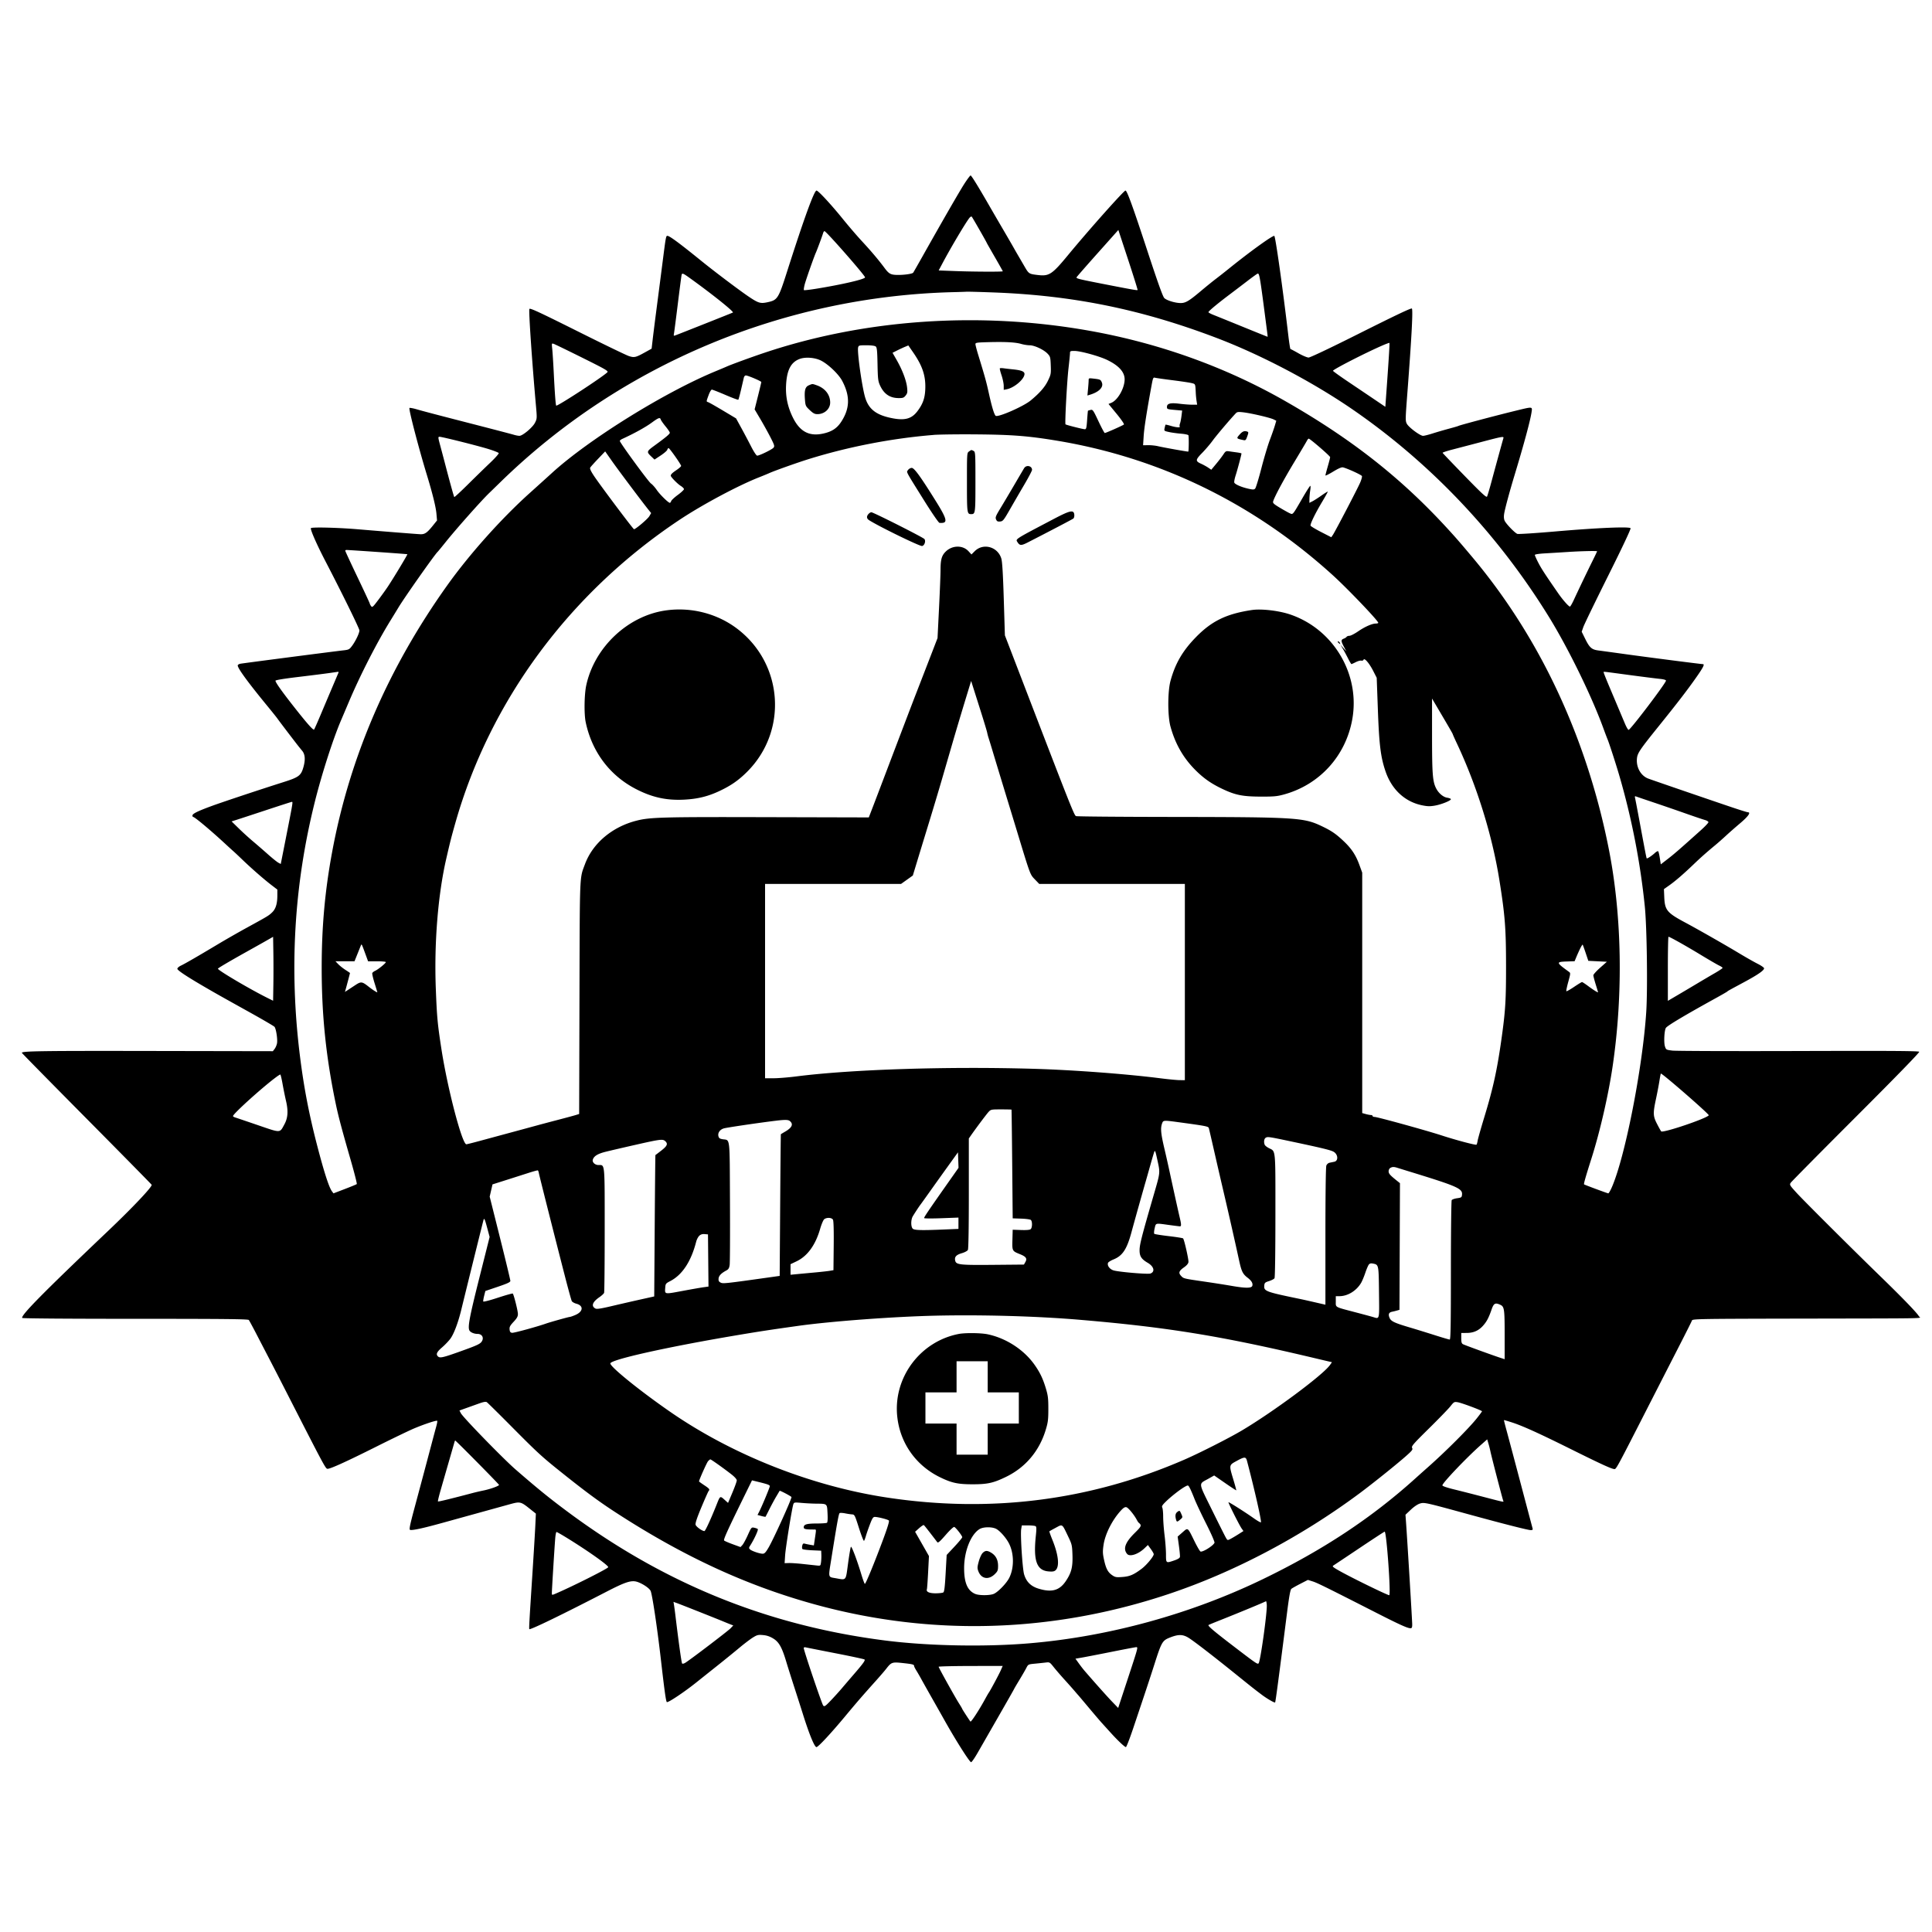 <svg xmlns="http://www.w3.org/2000/svg" width="2048" height="2048"><path d="M1022.296 194.75c-5.005 7.739-22.68 38.416-45.66 79.25-4.179 7.425-8.032 14.161-8.561 14.969-1.258 1.917-17.101 3.287-22.321 1.93-2.873-.747-4.732-2.304-7.983-6.686-6.462-8.714-14.05-17.697-24.254-28.713-5.094-5.5-14.126-16.019-20.072-23.377C881.032 216.764 867.356 202 865.541 202c-2.487 0-13.264 29.641-31.089 85.5-9.369 29.364-10.199 30.652-21.239 32.956-7.136 1.489-9.335.827-19.213-5.784-9.633-6.447-36.321-26.56-50.627-38.154C720.119 257.672 709.729 250 707.461 250c-1.483 0-1.639.849-4.981 27-1.441 11.275-4.147 32.2-6.014 46.5-1.867 14.3-3.919 30.523-4.561 36.052l-1.166 10.052-7.12 3.948c-9.696 5.377-11.258 5.738-16.944 3.91-2.654-.854-25.154-11.704-50-24.111-45.267-22.606-54.464-26.896-55.481-25.879-.957.958 2.738 55.591 6.939 102.605 1.182 13.231 1.157 13.689-.991 18-2.48 4.978-13.106 13.923-16.538 13.923-1.165 0-3.689-.467-5.611-1.038-3.264-.97-20.874-5.57-51.493-13.453-32.298-8.316-45.479-11.785-51.768-13.624-3.723-1.09-7.176-1.729-7.674-1.421-1.133.701 9.537 41.757 18.461 71.036 6.025 19.766 9.502 33.872 10.131 41.096l.617 7.095-4.383 5.462c-6.164 7.679-8.618 9.357-13.384 9.153-3.655-.157-38.422-2.915-66.361-5.263-21.142-1.777-48.775-2.441-49.548-1.19-.852 1.379 6.073 17.142 15.529 35.345 17.953 34.558 35.879 71.083 35.87 73.084-.012 2.878-3.931 11.112-7.766 16.318-2.777 3.771-3.49 4.154-8.872 4.767-12.097 1.378-106.967 13.698-109.602 14.233-1.513.307-2.75 1.128-2.75 1.824 0 3.081 10.929 18.023 31.506 43.076 4.97 6.05 9.701 11.966 10.515 13.147 1.348 1.958 12.777 17.015 20.381 26.853 1.7 2.2 4.33 5.478 5.845 7.285 3.282 3.915 3.659 9.802 1.165 18.198-2.423 8.16-4.963 10.018-20.412 14.928-27.257 8.663-65.815 21.5-77.27 25.727-14.529 5.36-19.73 7.965-19.73 9.882 0 .814.349 1.48.776 1.48 1.637 0 19.112 14.66 34.51 28.952 3.231 2.999 6.851 6.294 8.044 7.323 1.194 1.028 5.545 5.116 9.67 9.085 9.541 9.179 22.839 20.787 30.802 26.889l6.198 4.749v6.058c0 8.983-1.715 14.513-5.657 18.234-3.672 3.468-4.21 3.792-27.343 16.475-8.525 4.674-22.025 12.406-30 17.182-21.419 12.827-35.024 20.683-39.25 22.665-2.062.967-3.75 2.476-3.75 3.354 0 1.602 9.965 8.21 29.5 19.562 12.057 7.006 16.023 9.239 47.662 26.838 13.565 7.545 25.189 14.352 25.832 15.126 1.713 2.065 3.433 13.452 2.643 17.508-.374 1.925-1.513 4.583-2.531 5.906l-1.85 2.406-126.022-.227c-119.732-.216-140.691.086-140.023 2.016.159.459 31.114 31.933 68.789 69.942 37.675 38.008 68.629 69.461 68.788 69.894.738 2.026-20.138 24.115-46.336 49.027-68.773 65.399-92.532 89.48-90.895 92.128.331.536 49.501.908 119.88.908 94.255 0 119.528.263 120.317 1.25.55.688 4.26 7.55 8.246 15.25 3.985 7.7 10.059 19.4 13.498 26 3.438 6.6 11.54 22.35 18.004 35 41.098 80.424 41.675 81.498 43.799 81.499 3.148.002 20.268-7.791 51.687-23.526 16.782-8.404 34.787-17.08 40.012-19.28 10.908-4.593 23.715-8.811 24.467-8.06.281.282-.168 2.955-.999 5.94-.83 2.985-3.292 12.177-5.469 20.427-4.955 18.77-10.295 38.791-17.828 66.84-4.611 17.166-5.576 21.951-4.508 22.361 2.148.824 13.299-1.565 33.837-7.249 10.45-2.892 28.225-7.807 39.5-10.922 11.275-3.115 25.327-7 31.227-8.635 12.392-3.432 12.507-3.407 23.052 4.999l5.779 4.606-.581 12.5c-.32 6.875-1.702 29.825-3.071 51-3.539 54.749-3.769 59-3.182 59 2.904 0 35.774-15.985 81.776-39.768 17.971-9.291 24.578-11.686 30.167-10.936 5.15.69 14.624 6.443 16.478 10.005 1.678 3.221 7.023 38.781 10.861 72.256 3.878 33.812 5.398 44.747 6.355 45.704 1.046 1.046 18.175-10.341 31.139-20.7 5.225-4.175 15.572-12.422 22.992-18.326 7.421-5.904 17.69-14.246 22.819-18.537 5.13-4.291 11.58-9.188 14.333-10.882 4.483-2.758 5.605-3.026 10.733-2.561 4.051.368 7.242 1.452 10.91 3.709 5.997 3.69 9.156 9.351 13.693 24.536 1.478 4.95 5.313 17.1 8.52 27 3.208 9.9 7.24 22.5 8.959 28 6.777 21.674 12.441 35.5 14.542 35.5 1.797 0 15.197-14.371 30.117-32.301 12.82-15.405 18.475-21.941 32.882-38.008 4.4-4.907 9.35-10.664 11-12.794 5.366-6.928 6.228-7.22 17.651-5.977 10.383 1.13 11.849 1.52 11.849 3.159 0 .528 1.049 2.639 2.332 4.691 1.282 2.051 3.682 6.205 5.332 9.23 1.651 3.025 6.961 12.475 11.802 21 4.84 8.525 10.181 17.975 11.869 21 12.295 22.037 27.446 46 29.084 46 .675 0 3.739-4.388 6.809-9.75a55928.22 55928.22 0 0122.176-38.659c9.128-15.9 16.596-29.047 16.596-29.215 0-.168 2.468-4.376 5.485-9.351 3.017-4.975 6.373-10.787 7.459-12.914 1.932-3.789 2.114-3.883 8.765-4.514 3.735-.354 8.864-.892 11.397-1.195 4.585-.547 4.626-.525 8.84 4.774 2.329 2.928 7.5 8.924 11.492 13.324 3.992 4.4 8.788 9.8 10.658 12 1.871 2.2 3.626 4.225 3.902 4.5.276.275 5.214 6.125 10.972 13 5.759 6.875 12.101 14.3 14.095 16.5l9.51 10.492c7.45 8.217 14.628 14.969 15.936 14.991.556.009 4.003-8.871 7.66-19.733 12.537-37.237 17.685-52.77 22.786-68.75 7.182-22.502 8.282-24.434 15.613-27.4 9.22-3.731 13.95-3.782 19.93-.218 5.263 3.137 25.238 18.51 50.181 38.618 17.877 14.413 20.302 16.328 27.916 22.056 5.563 4.186 13.453 8.727 14.077 8.103.471-.471 3.482-23.116 12.518-94.159 2.363-18.577 3.582-25.328 4.744-26.277.86-.702 5.146-3.117 9.524-5.366l7.959-4.09 5.06 1.595c4.884 1.539 13.764 5.918 66.521 32.798 25.507 12.996 33.982 16.84 37.133 16.84 1.519 0 1.867-.764 1.867-4.097 0-3.708-5.072-87.471-6.527-107.805l-.602-8.402 5.636-5.329c3.402-3.218 7.253-5.814 9.719-6.553 4.626-1.386 5.596-1.171 51.274 11.351 37.06 10.16 63.277 16.835 66.119 16.835 1.922 0 2.397-.413 2.011-1.75-.278-.963-5.977-22.45-12.665-47.75-6.688-25.3-13.453-50.7-15.034-56.445-1.58-5.745-2.773-10.546-2.65-10.669.123-.123 4.047 1.018 8.721 2.536 11.213 3.642 28.523 11.495 61.998 28.125 31.08 15.441 42.685 20.799 45.882 21.186 2.426.294 1.02 2.871 38.853-71.233a43719.14 43719.14 0 0130.691-60c6.912-13.475 12.824-25.288 13.138-26.25.539-1.651 6.956-1.762 113.753-1.969 144.7-.279 128.218.05 126.775-2.531-2.041-3.649-17.294-19.442-41.22-42.679-30.085-29.219-81.241-80.201-88.615-88.316-7.168-7.886-7.429-8.343-6.002-10.5.82-1.24 31.964-32.72 69.209-69.954 42.904-42.893 67.449-68.132 66.987-68.881-.558-.902-30.812-1.091-127.841-.801-69.91.21-130.124.01-133.807-.443-6.549-.806-6.723-.903-7.882-4.415-1.4-4.241-.648-17.68 1.108-19.796 2.273-2.739 20.201-13.402 52.971-31.503 6.325-3.494 11.725-6.603 12-6.908.594-.658.829-.789 18.05-10.068 14.36-7.737 20.95-12.307 20.95-14.529 0-.757-3.037-2.903-6.75-4.771-3.713-1.867-12.375-6.779-19.25-10.915-15.461-9.301-44.16-25.67-57.5-32.795-19.425-10.375-21.723-13.153-22.311-26.976l-.362-8.5 5.837-4.122c6.397-4.519 15.035-11.989 25.836-22.345 7.299-6.998 13.44-12.44 22.587-20.017 2.977-2.466 8.113-6.993 11.413-10.061 3.3-3.068 10.162-9.094 15.25-13.392 8.561-7.232 11.538-11.563 7.949-11.563-.715 0-8.477-2.426-17.25-5.39-28.073-9.488-85.861-29.33-88.505-30.389-7.728-3.095-12.613-11.908-11.725-21.15.556-5.783 2.873-9.208 23.849-35.246 19.737-24.501 29.845-37.664 39.368-51.266 7.079-10.113 8.781-13.559 6.695-13.559-1.847 0-56.848-7.07-80.631-10.365-13.75-1.905-27.354-3.768-30.231-4.14-6.936-.898-9.265-2.946-13.806-12.135l-3.809-7.709 1.772-5.075c.975-2.792 12.806-27.196 26.291-54.231 14.994-30.059 24.219-49.639 23.748-50.402-1.181-1.911-35.229-.452-79.965 3.428-20.9 1.812-38.927 2.964-40.06 2.559-2.497-.892-11.41-10.033-13.304-13.644-.905-1.724-1.154-4.149-.741-7.193.657-4.834 5.555-23.098 11.156-41.593 10.032-33.133 16.715-57.931 17.99-66.75.85-5.885 1.477-5.836-17.041-1.326-20.987 5.112-59.144 15.238-60.441 16.04-.394.243-4.956 1.579-10.138 2.967-5.182 1.389-12.971 3.66-17.31 5.047-4.339 1.387-8.884 2.522-10.101 2.522-3.078 0-14.994-8.825-17.134-12.689-1.696-3.064-1.675-4.371.511-33 4.605-60.322 6.115-89.311 4.65-89.311-2.071 0-17.764 7.488-58.804 28.058-28.449 14.26-48.904 23.942-50.579 23.942-1.547 0-6.366-2.025-10.709-4.5s-8.163-4.5-8.488-4.5c-.326 0-1.345-6.413-2.265-14.25-5.891-50.178-13.731-105.75-14.919-105.75-2.647 0-27.089 17.713-49.273 35.708a626.202 626.202 0 01-12.5 9.816c-3.575 2.721-10.55 8.363-15.5 12.537-12.905 10.882-16.566 13.107-21.684 13.178-5.666.078-14.786-2.631-17.563-5.218-1.585-1.476-6.771-15.952-18.375-51.289-15.137-46.095-21.193-62.732-22.833-62.732-1.71 0-39.223 42.153-60.873 68.403-16.857 20.438-20.058 22.561-31.886 21.143-9.61-1.153-9.688-1.203-14.376-9.286a3651.113 3651.113 0 00-6.802-11.682 606.118 606.118 0 01-4.915-8.578c-1.387-2.475-6.344-11.025-11.016-19a4360.87 4360.87 0 01-13.958-24c-12.233-21.272-19.46-33-20.337-33-.51 0-3.473 3.938-6.586 8.75m5.556 35.976c-3.599 4.253-19.673 31.241-28.511 47.867l-4.302 8.094 17.231.653c19.494.74 50.73.88 50.73.229 0-.237-3.825-7.057-8.5-15.156s-8.5-14.822-8.5-14.941c0-.507-15.193-27.043-15.885-27.746-.419-.425-1.438.025-2.263 1m135.642 37.712c-12.097 13.563-22.126 25.032-22.286 25.488-.471 1.333 1.985 1.949 28.292 7.09 30.783 6.015 35.891 6.915 36.404 6.409.222-.22-4.281-14.63-10.006-32.023l-10.409-31.623-21.995 24.659M872.481 247.25c-.867 2.983-6.314 17.713-7.489 20.25-2.01 4.344-10.785 29.303-12.035 34.232-.729 2.878-1.071 5.487-.76 5.799.312.311 6.357-.377 13.435-1.53 27.451-4.47 51.368-10.049 51.368-11.982 0-2.03-41.232-49.019-43.013-49.019-.469 0-1.146 1.012-1.506 2.25m-149.921 44c-.208.688-2.018 14.525-4.022 30.75-2.004 16.225-3.868 30.569-4.142 31.876-.41 1.959-.181 2.26 1.303 1.713 4.47-1.65 60.847-24.018 61.222-24.291 1.269-.924-21.988-19.533-45.678-36.548-7.035-5.053-8.086-5.477-8.683-3.5m599.94 6.442a3174.858 3174.858 0 01-19.505 14.831c-12.463 9.383-21.995 17.345-21.995 18.375 0 .453 2.362 1.755 5.25 2.893 2.888 1.137 16.927 6.824 31.2 12.638 14.272 5.814 26.057 10.571 26.187 10.571.131 0 .049-1.462-.182-3.25-7.835-60.782-8.311-63.762-10.18-63.741-.426.004-5.275 3.462-10.775 7.683M1011 309.678c-180.229 4.389-352.636 76.609-480.366 201.221a4932.095 4932.095 0 01-12 11.685c-8.125 7.766-34.858 37.858-46.134 51.931-4.4 5.492-8.27 10.21-8.601 10.485-2.668 2.221-35.439 48.759-41.547 59-1.148 1.925-5.083 8.357-8.745 14.294-14.135 22.914-31.887 57.633-43.568 85.206-3.961 9.35-7.593 17.9-8.07 19-8.676 19.989-20.95 58.114-28.493 88.5-21.913 88.276-26.997 177.328-15.387 269.5 4.108 32.611 9.474 60.479 17.906 93 7.472 28.818 12.744 45.177 15.916 49.382l1.597 2.117 11.996-4.585c6.598-2.522 12.31-4.884 12.695-5.249.384-.366-2.613-12.143-6.661-26.171-8.98-31.116-12.821-45.553-15.43-57.994-10.477-49.948-15.108-94.399-15.108-145 0-43.621 3.44-81.731 11.103-123 18.66-100.493 59.302-194.619 121.977-282.5 23.444-32.873 57.102-70.544 87.335-97.752 9.931-8.936 20.537-18.517 23.57-21.289 38.778-35.45 119.132-85.424 173.515-107.913 4.95-2.047 10.35-4.324 12-5.06 4.913-2.192 26.105-9.93 39.477-14.414 106.925-35.86 228.509-44.153 344.626-23.508 73.98 13.154 144.435 38.435 207.583 74.486 69.655 39.765 121.64 80.444 170.542 133.45 9.865 10.693 14.877 16.443 28.333 32.5 24.946 29.77 47.133 61.882 66.672 96.5 36.314 64.34 62.88 137.15 77.797 213.224 13.801 70.382 15.204 153.162 3.895 229.776-4.483 30.365-13.389 69.105-22.417 97.5-6.21 19.533-8.343 27.025-7.824 27.476.644.56 24.783 9.524 25.646 9.524.493 0 2.055-2.588 3.472-5.75 14.068-31.418 32.824-126.502 36.764-186.377 1.597-24.266.719-90.121-1.492-111.873-4.785-47.075-14.003-94.29-27.234-139.5-3.601-12.305-10.794-34.429-12.355-38-.481-1.1-2.522-6.5-4.536-12-12.618-34.458-37.26-84.767-57.797-118-54.177-87.667-125.379-162.808-208.152-219.667-42.08-28.905-96.335-57.457-143.145-75.331-79.682-30.425-152.44-45.319-236.855-48.487-14.3-.537-27.35-.89-29-.785-1.65.106-7.725.307-13.5.448m36.75 53.017c-12.202.321-13.75.555-13.752 2.083-.002.947 1.305 5.997 2.904 11.222 7.283 23.802 8.527 28.286 11.228 40.5 3.235 14.622 5.566 22.422 7.238 24.213 2.002 2.144 29.312-9.74 37.097-16.143 9.523-7.833 15.139-14.243 18.386-20.985 3.16-6.561 3.313-7.392 2.99-16.186-.32-8.707-.523-9.465-3.341-12.461-4.032-4.286-13.953-8.936-19.068-8.937-2.238-.001-6.288-.647-9-1.437-6.076-1.769-16.705-2.342-34.682-1.869m417.232 3.703c-18.332 8.005-51.982 25.269-51.982 26.669 0 .412 7.313 5.668 16.25 11.679 8.938 6.012 21.425 14.43 27.75 18.708l11.5 7.779 1.179-16.366c2.552-35.435 3.509-51.012 3.155-51.366-.204-.204-3.737 1.1-7.852 2.897m-879.622 3.24c.355 3.224 1.085 14.637 1.623 25.362 1.17 23.333 2.063 35 2.679 35 2.584 0 49.251-30.484 54.12-35.354 1.348-1.348-1.529-3.022-26.682-15.526-15.507-7.708-29.137-14.314-30.289-14.68-2.01-.638-2.069-.427-1.451 5.198m324.273-1.313c-1.128 4.494 4.041 41.35 7.406 52.81 3.816 12.992 12.272 19.265 30.278 22.458 12.274 2.176 19.231.083 25.041-7.535 5.676-7.443 7.938-13.502 8.423-22.558.78-14.564-2.645-25.244-12.813-39.953l-5.107-7.387-3.681 1.534c-2.024.844-5.791 2.602-8.372 3.907l-4.691 2.374 4.446 7.762c5.885 10.275 10.131 21.427 10.958 28.785.588 5.221.398 6.326-1.497 8.728-1.872 2.374-2.878 2.747-7.347 2.728-9.392-.04-15.667-4.304-19.851-13.49-2.028-4.454-2.309-6.861-2.621-22.488-.293-14.669-.611-17.702-1.968-18.75-.993-.767-4.79-1.25-9.82-1.25-7.748 0-8.232.128-8.784 2.325m224.603 5.925c.013 1.238-.705 8.55-1.597 16.25-1.611 13.919-3.986 58.487-3.16 59.312.667.667 18.518 5.188 20.484 5.188 1.489 0 1.841-1.407 2.424-9.701.375-5.336.78-9.799.899-9.919.12-.119 1.342-.491 2.716-.825 2.361-.574 2.822.081 8.393 11.919 3.242 6.889 6.259 12.526 6.705 12.526 1.213 0 19.262-8.017 20.284-9.009.504-.49-2.812-5.352-7.718-11.317l-8.601-10.458 3.008-1.246c6.67-2.763 13.719-14.906 14.072-24.242.306-8.067-5.876-15.107-18.645-21.233-8.491-4.073-28.262-9.491-34.644-9.493-4.157-.002-4.642.234-4.62 2.248m-286.706 6.284c-9.244 3.525-13.492 11.857-14.283 28.015-.585 11.973 1.707 22.807 7.183 33.951 7.327 14.91 17.181 20.242 31.748 17.179 9.245-1.944 14.833-5.482 19.309-12.226 9.495-14.304 9.868-27.477 1.241-43.773-3.605-6.81-13.985-16.869-21.79-21.117-6.497-3.536-17.056-4.452-23.408-2.029m212.36 9.91c-.3.3.49 3.585 1.756 7.301 1.266 3.715 2.314 8.724 2.328 11.13l.026 4.375 3.25-.642c8.031-1.586 18.75-10.835 18.75-16.178 0-2.689-3.314-3.995-12.5-4.925-3.3-.334-7.59-.832-9.532-1.107-1.943-.275-3.778-.255-4.078.046m-271.374 9.806l-2.919 12.566c-1.318 5.675-2.652 10.572-2.963 10.883-.312.312-6.465-1.968-13.675-5.066-7.21-3.098-13.689-5.633-14.4-5.633-.71 0-2.251 2.634-3.425 5.853-2.57 7.047-2.556 6.774-.384 7.496.962.32 7.991 4.31 15.619 8.867l13.869 8.284 5.482 10c3.015 5.5 7.722 14.387 10.46 19.75 2.925 5.727 5.592 9.75 6.465 9.75 2.392 0 15.719-6.491 17.315-8.434 1.311-1.596.984-2.708-3.211-10.921-2.569-5.03-7.406-13.766-10.749-19.413l-6.079-10.269 3.54-14.083c1.946-7.746 3.539-14.445 3.539-14.888 0-.955-14.17-6.992-16.411-6.992-.853 0-1.786 1.012-2.073 2.25m432.152 8.42c-5.328 29.126-7.796 44.97-8.347 53.579l-.623 9.748 5.401-.092c2.971-.051 7.651.436 10.401 1.082 6.075 1.428 31.832 6.018 32.114 5.724.586-.61.7-16.395.125-17.324-.372-.601-3.952-1.353-7.957-1.67-4.005-.317-9.671-1.101-12.59-1.742-5.271-1.158-5.304-1.188-4.634-4.32.372-1.735.804-3.298.96-3.473.157-.175 2.661.388 5.565 1.25 5.877 1.745 10.334 2.052 9.469.652-.312-.504-.173-1.966.307-3.25s1.185-4.872 1.565-7.975l.693-5.641-8.059-.713c-7.662-.678-8.058-.832-8.058-3.134 0-3.677 3.644-4.603 13.334-3.388 4.463.559 10.493 1.017 13.402 1.017h5.288l-.616-3.852c-.339-2.118-.715-5.831-.835-8.25-.511-10.27-.304-9.751-4.323-10.788-2.062-.532-11.175-1.903-20.25-3.047-9.075-1.143-17.449-2.336-18.608-2.651-1.95-.528-2.231.095-3.724 8.258m-66.675-5.558c-.004 1.314-.299 5.478-.656 9.255l-.648 6.866 2.405-.709c9.701-2.86 14.833-7.955 12.964-12.871-1.221-3.211-1.757-3.483-8.423-4.266-5.457-.641-5.635-.587-5.642 1.725m-296.684 5.354c-3.85 1.674-4.833 5.412-4.036 15.34.504 6.281.759 6.831 5.071 10.904 3.621 3.422 5.27 4.29 8.147 4.29 7.486 0 13.509-5.493 13.509-12.319 0-8.229-5.362-15.133-14.163-18.239-4.867-1.717-4.523-1.718-8.528.024m452.781 29.523c-6.095 6.401-20.7 23.621-24.606 29.011-2.591 3.575-7.602 9.454-11.137 13.065-7.273 7.43-7.391 8.711-1.063 11.56 2.291 1.031 5.636 2.872 7.434 4.09l3.267 2.215 5.106-6.135c2.808-3.375 6.264-7.885 7.679-10.024 2.364-3.572 2.865-3.845 6.152-3.357 1.968.293 5.716.821 8.328 1.173 2.612.352 4.75.852 4.75 1.11 0 1.255-4.329 17.542-6.138 23.089-1.127 3.457-1.791 6.956-1.477 7.776.72 1.876 7.528 4.828 14.983 6.496 4.836 1.082 5.939 1.061 7.123-.139.77-.78 3.723-10.419 6.562-21.419 2.838-11 6.865-24.5 8.948-30s4.486-12.363 5.34-15.252l1.552-5.252-2.696-1.371c-3.569-1.814-23.384-6.484-31.821-7.5-5.65-.68-6.943-.545-8.286.864m-619.325 10.069c-6.665 4.864-18.465 11.378-31.015 17.122-1.513.692-2.75 1.677-2.75 2.19 0 1.831 30.382 43.371 33.018 45.142 1.479.994 4.214 4.041 6.077 6.772 3.321 4.867 12.318 13.716 13.946 13.716.453 0 1.083-.816 1.4-1.813.316-.997 3.496-3.958 7.067-6.58s6.492-5.369 6.492-6.105c0-.736-1.532-2.285-3.403-3.442-3.454-2.135-10.61-9.447-10.582-10.813.03-1.441 1.526-2.907 6.235-6.111 2.612-1.778 4.75-3.684 4.75-4.237 0-1.484-12.25-18.899-13.294-18.899-.491 0-1.103.788-1.36 1.75-.257.962-3.415 3.699-7.018 6.08l-6.551 4.331-2.974-2.831c-5.75-5.47-5.688-5.692 3.42-12.334 11.909-8.684 15.777-11.947 15.777-13.31 0-.66-2.029-3.672-4.51-6.693-2.48-3.021-4.76-6.281-5.067-7.243-.826-2.591-2.233-2.109-9.658 3.308m623.211 12.623c-3.552 4.045-3.463 4.19 3.524 5.714 2.835.618 3.088.408 4.607-3.819 1.384-3.848 1.407-4.549.169-5.024-3.107-1.192-5.199-.403-8.3 3.129m-324.476.367c-44.043 3.556-90.341 12.522-132.5 25.661-11.935 3.72-36.27 12.375-41.5 14.761-1.65.753-6.6 2.79-11 4.528-22.594 8.922-60.353 29.131-84.5 45.224C603.617 628.785 519.218 743.141 482.516 873c-4.237 14.988-5.18 18.704-9.407 37.03-8.845 38.352-12.982 89.66-11.128 137.998 1.158 30.16 1.828 37.36 5.983 64.241 6.465 41.819 21.922 100.77 26.409 100.718.62-.007 6.977-1.6 14.127-3.539 7.15-1.938 22.225-6.016 33.5-9.061a9790.507 9790.507 0 0027.5-7.461c3.85-1.059 13.975-3.745 22.5-5.97 8.525-2.225 16.947-4.505 18.716-5.067l3.217-1.022.327-123.183c.357-134.171.018-125.987 5.854-141.684 8.219-22.108 28.748-39.443 54.513-46.032 14.402-3.684 27.183-4.029 138.605-3.744l107.733.276.96-2.5a5784.81 5784.81 0 013.475-9c1.383-3.575 8.322-21.8 15.421-40.5 13.248-34.903 26.692-70.142 30.138-79a24481.13 24481.13 0 0017.833-46.05l5.034-13.051 1.589-31.949c.873-17.573 1.59-35.775 1.592-40.45.005-10.876 1.243-15.175 5.581-19.388 6.933-6.733 18.02-6.869 24.057-.294l3.146 3.424 3.439-3.439c9.039-9.039 24.483-4.742 28.223 7.852.989 3.33 1.757 16.101 2.587 43.04l1.18 38.305 20.375 53c49.627 129.097 53.109 137.868 55.028 138.622 1.032.406 45.527.795 98.877.865 135.421.178 142.404.607 161.887 9.931 10.201 4.881 14.738 7.996 22.957 15.759 8.297 7.838 12.832 14.683 16.638 25.112l3.018 8.269v254.848l3.75 1.041c2.063.573 4.537 1.044 5.5 1.047.963.003 1.75.456 1.75 1.006s.943 1 2.095 1c2.997 0 54.795 14.297 71.36 19.696 14.925 4.864 35.64 10.363 36.662 9.732.341-.211.893-2.086 1.225-4.167.333-2.081 3.485-13.229 7.004-24.773 9.828-32.235 14.09-52.108 19.085-88.988 3.387-25.007 4.051-36.696 4.03-71-.025-40.466-1.069-54.014-7.052-91.5-7.598-47.613-23.847-99.894-45.014-144.831-2.417-5.132-4.395-9.555-4.395-9.827 0-.462-3.422-6.379-16.68-28.842l-5.312-9 .013 39.5c.014 40.743.627 48.551 4.38 55.808 2.644 5.113 7.435 9.142 11.676 9.82 2.158.345 3.923 1.045 3.923 1.555 0 1.572-10.15 5.64-17.017 6.821-5.266.905-7.907.83-13.765-.391-17.966-3.746-31.823-16.597-38.399-35.61-5.221-15.094-6.855-28.121-8.217-65.503l-1.239-34-3.672-7.205c-4.188-8.22-9.381-14.265-10.269-11.953-.308.803-1.35 1.228-2.362.963-.996-.26-3.649.465-5.895 1.611-2.247 1.146-4.322 2.084-4.611 2.084-.289 0-1.937-2.796-3.662-6.213-1.724-3.417-4.226-8.03-5.558-10.25l-2.422-4.037 3.117 3.5 3.118 3.5-2.574-4.899c-3.187-6.067-3.213-7.407-.17-8.564 1.321-.503 2.698-1.391 3.059-1.975.361-.584 1.702-1.062 2.981-1.062 1.278 0 5.399-2.105 9.157-4.678 7.295-4.996 14.854-8.322 18.911-8.322 1.369 0 2.489-.355 2.489-.789 0-2.172-32.595-36.281-48.253-50.493-83.872-76.13-183.423-124.612-292.903-142.647-29.828-4.914-46.797-6.247-83.844-6.586-19.525-.179-40.45.075-46.5.563M466.644 472.25c1.375 5.087 3.554 13.3 4.844 18.25 5.307 20.378 9.609 35.93 10.065 36.386.266.267 6.81-5.786 14.541-13.451 7.731-7.664 18.369-18.025 23.64-23.025 5.27-4.999 9.287-9.567 8.926-10.15-.36-.584-5.044-2.438-10.408-4.121C507.267 472.693 468.665 463 465.928 463c-1.66 0-1.61.642.716 9.25M1570 468.598a12104.155 12104.155 0 01-30.78 8.059c-5.653 1.466-10.153 2.985-10 3.376.154.392 10.617 11.336 23.25 24.321 18.258 18.765 23.151 23.287 23.85 22.039.483-.863 2.59-7.942 4.682-15.731 4.113-15.31 11.731-43.075 12.598-45.912.753-2.464-.198-2.309-23.6 3.848m-184.635-1.34c-.624 1.233-6.699 11.48-13.5 22.771-11.443 18.998-20.896 36.605-22.291 41.52-.486 1.713.691 2.811 7.172 6.694 4.265 2.555 8.999 5.197 10.521 5.87 3.368 1.489 2.829 2.135 13.247-15.863 4.218-7.288 8.007-13.25 8.419-13.25.412 0 .398 2.138-.032 4.75-.43 2.612-.809 6.674-.841 9.026l-.06 4.275 3.25-1.651c1.787-.908 6.093-3.664 9.568-6.124 3.475-2.461 6.466-4.317 6.647-4.125.181.192-2.371 4.849-5.672 10.349-7.551 12.583-13.158 24.112-12.521 25.745.269.69 5.311 3.73 11.206 6.755l10.716 5.5 1.653-2.385c2.37-3.419 25.92-48.523 28.893-55.336 1.373-3.147 2.255-6.348 1.961-7.115-.488-1.273-15.056-7.962-20.094-9.226-1.43-.359-4.807 1.099-10.364 4.474-4.534 2.754-8.243 4.582-8.243 4.062 0-.519 1.125-4.826 2.5-9.571s2.5-9.148 2.5-9.785c0-1.219-21.296-19.624-22.691-19.61-.445.004-1.32 1.017-1.944 2.25m-358.142 11.299c-2.217 1.552-2.223 1.647-2.223 32.8 0 32.837.108 33.643 4.5 33.643 4.398 0 4.5-.778 4.5-34.165 0-30.381-.084-31.81-1.934-32.8-2.432-1.301-2.206-1.325-4.843.522M634 486.355c-4.125 4.32-7.88 8.518-8.344 9.329-.584 1.02.614 3.683 3.89 8.645C635.998 514.104 671.197 561 672.08 561c1.758 0 14.504-10.836 16.238-13.804l1.929-3.305-2.965-3.695c-6.948-8.66-32.212-42.344-38.715-51.618L641.5 478.5l-7.5 7.855m451.647 9.895c-.77 1.238-5.342 9-10.161 17.25s-11.452 19.432-14.74 24.849c-5.316 8.76-5.853 10.121-4.854 12.313.907 1.992 1.733 2.404 4.313 2.151 2.946-.289 3.739-1.271 10.34-12.813a2987.66 2987.66 0 0115.302-26.36c4.484-7.623 8.153-14.62 8.153-15.55 0-4.274-6.015-5.599-8.353-1.84m-123.073 1.947c-1.828 2.611-3.345-.27 17.111 32.495 7.963 12.756 15.23 23.349 16.147 23.539.917.19 2.681.164 3.918-.059 4.606-.829 2.993-5.75-7.315-22.308C975.851 505.227 969.174 496 966.482 496c-1.306 0-3.059.986-3.908 2.197M1117 550.135c-42.124 22.137-40.574 21.146-38.428 24.548 2.406 3.814 4.001 3.845 11.099.214 22.709-11.617 47.014-24.351 48.13-25.217.716-.556 1.166-2.398 1-4.095-.531-5.442-4.271-4.661-21.801 4.55m-196.345-5.306c-2.282 2.522-2.071 4.858.595 6.57 10.307 6.619 53.654 27.763 56.153 27.39 2.599-.387 4.246-5.302 2.487-7.421C978.406 569.58 925.722 543 923.662 543c-.744 0-2.097.823-3.007 1.829M366 583.845c0 .464 5.85 13.083 13 28.04 7.15 14.958 13 27.542 13 27.965 0 .422.605 1.595 1.344 2.605 1.236 1.691 1.82 1.208 7.322-6.059 3.289-4.343 7.826-10.636 10.084-13.984 5.745-8.521 21.454-34.546 21.069-34.903-.278-.258-61.273-4.52-64.569-4.512-.687.002-1.25.383-1.25.848m1296 1.26c-6.875.45-17.562 1.105-23.75 1.455-7.039.399-11.25 1.044-11.25 1.724 0 .597 1.638 4.265 3.64 8.151 3.289 6.383 6.997 12.081 21.192 32.565 4.83 6.97 11.055 14 12.396 14 .452 0 2.332-3.263 4.177-7.25 5.186-11.209 13.801-29.183 19.462-40.605 2.823-5.696 5.133-10.533 5.133-10.75 0-.599-16.953-.211-31 .71m-956.5 62.004c-40.098 5.783-75.339 39.068-84.052 79.391-2.089 9.667-2.396 30.344-.579 39 6.56 31.252 25.319 56.341 52.853 70.691 17.23 8.979 32.522 12.401 51.278 11.473 14.294-.708 25.194-3.337 37.321-9.004 12.431-5.81 20.575-11.455 29.729-20.61 43.377-43.376 38.235-114.816-10.928-151.833-21.237-15.99-48.853-22.968-75.622-19.108m621.5-.461c-26.906 4.041-42.492 11.606-59.231 28.75-14.108 14.449-21.889 27.791-26.941 46.194-3.12 11.365-3.152 37.342-.059 48.583 5.031 18.291 13.483 33.102 26.2 45.912 8.698 8.762 16.742 14.433 28.325 19.97 14.034 6.708 21.724 8.29 40.706 8.372 14.263.061 17.644-.241 24.933-2.233 37.981-10.379 65.759-41.017 72.599-80.077 8.312-47.461-19.88-94.993-65.645-110.677-12.053-4.13-30.728-6.32-40.887-4.794m91 33.73c0 .207.685.946 1.523 1.641 1.273 1.057 1.42.995.893-.378-.538-1.401-2.416-2.384-2.416-1.263M348.5 713.533c-4.95.705-19.687 2.56-32.75 4.123-14.78 1.768-23.75 3.254-23.75 3.934 0 1.78 6.728 11.291 19.326 27.318 14.391 18.307 20.74 25.466 21.644 24.399.375-.444 3.429-7.332 6.786-15.307 3.357-7.975 8.88-21.025 12.273-29 3.394-7.975 6.398-15.062 6.678-15.75.279-.687.121-1.193-.35-1.124-.471.069-4.907.702-9.857 1.407m1351.5-.622c0 .502 2.732 7.364 6.071 15.25 3.339 7.887 7.774 18.389 9.856 23.339 2.081 4.95 5.076 12.041 6.655 15.758 1.578 3.717 3.313 6.61 3.854 6.43 2.515-.838 39.564-49.699 39.564-52.178 0-.79-2.427-1.476-6.75-1.907-3.713-.37-18.406-2.232-32.653-4.138-30.062-4.021-26.597-3.689-26.597-2.554m-677.372 31.258c-3.749 12.282-9.431 31.331-12.626 42.331L998.527 826c-3.117 10.725-9.183 30.975-13.481 45a22752.87 22752.87 0 00-12.612 41.292l-4.797 15.792-6.248 4.458-6.247 4.458H811v206h8.931c4.912 0 15.824-.881 24.25-1.958 58.414-7.466 160.903-10.746 251.819-8.058 41.832 1.237 97.622 5.418 134 10.042 8.525 1.084 17.862 1.971 20.75 1.972l5.25.002V937h-154.368l-4.656-4.831c-5.078-5.269-4.753-4.393-18.814-50.669-1.671-5.5-4.62-15.175-6.554-21.5-7.82-25.581-15.894-52.134-19.156-63-1.899-6.325-3.933-12.966-4.52-14.758-.587-1.792-1.275-4.404-1.529-5.803-.254-1.4-3.629-12.533-7.5-24.742a46789.205 46789.205 0 01-8.248-26.028l-1.209-3.83-6.818 22.33m710.656 101.917c.321 1.328 2.421 12.314 4.668 24.414 6.198 33.383 7.282 38.966 7.649 39.385.483.553 5.426-2.704 8.639-5.692 1.506-1.401 3.081-2.209 3.5-1.796.418.412 1.21 3.697 1.76 7.299l1 6.549 7.5-5.794c6.844-5.287 12.051-9.812 35.25-30.629 4.263-3.825 7.75-7.545 7.75-8.267 0-.721-1.687-1.774-3.75-2.34-2.062-.566-11.625-3.804-21.25-7.197-9.625-3.393-24.701-8.581-33.503-11.53-8.801-2.948-16.856-5.688-17.899-6.089-1.617-.62-1.811-.371-1.314 1.687M282 858.808c-14.575 4.813-28.75 9.461-31.5 10.328l-5 1.577 7.553 7.393c4.154 4.067 10.904 10.211 15 13.655 4.096 3.444 11.272 9.663 15.947 13.822 4.675 4.158 9.652 8.171 11.06 8.916l2.56 1.356 4.181-21.178c9.069-45.94 8.863-44.702 7.449-44.649-.413.015-12.675 3.966-27.25 8.78m3 136.831a1702.577 1702.577 0 01-13 7.341l-12.5 6.996c-17.564 9.834-28.5 16.311-28.5 16.88 0 1.732 33.827 21.694 52.5 30.982l6 2.985.274-16.912c.15-9.301.15-24.549 0-33.884l-.274-16.973-4.5 2.585m1483 31.327v33.967l10.75-6.315c5.912-3.473 15.25-9.01 20.75-12.304 5.5-3.294 13.713-8.13 18.25-10.747 4.537-2.616 8.25-5.113 8.25-5.548 0-.435-1.677-1.587-3.726-2.559-2.049-.973-10.937-6.142-19.75-11.489-15.792-9.58-32.552-18.971-33.856-18.971-.367 0-.668 15.285-.668 33.966M382.217 1003c-.551 1.375-2.223 5.538-3.715 9.25l-2.715 6.75h-20.161l2.913 3.041c1.603 1.673 5.062 4.42 7.687 6.104 2.626 1.685 4.774 3.17 4.774 3.299 0 .299-3.684 14.226-4.639 17.537l-.715 2.481 2.927-1.902c1.61-1.047 5.255-3.442 8.101-5.323 6.005-3.968 7.124-3.835 14.089 1.67 4.386 3.467 9.253 6.568 9.226 5.878-.006-.157-1.325-4.493-2.93-9.635-1.606-5.143-2.701-9.92-2.434-10.615.267-.695 1.642-1.791 3.055-2.435 3.253-1.482 11.32-8.053 11.32-9.22 0-.484-4.236-.88-9.413-.88h-9.412l-2.661-7.25c-4.481-12.209-4.139-11.644-5.297-8.75m1292.957 2.232c-1.167 2.347-3.001 6.387-4.074 8.976l-1.951 4.709-8.324.291c-11.59.406-11.462.988 2.425 11.027 1.652 1.195 1.606 1.784-.833 10.599-1.42 5.134-2.33 9.587-2.021 9.895.308.308 3.987-1.755 8.176-4.584 4.188-2.83 7.979-5.145 8.423-5.145.444 0 3.439 1.962 6.656 4.361 5.414 4.036 10.349 7.1 10.349 6.424 0-.157-1.118-3.885-2.485-8.285-1.367-4.4-2.492-8.741-2.5-9.647-.008-.906 3.213-4.506 7.158-8l7.173-6.353-9.836-.5-9.835-.5-2.818-8.397c-1.55-4.619-2.985-8.565-3.189-8.768-.204-.204-1.326 1.549-2.494 3.897m83.881 140.518c-.67 4.263-2.307 12.849-3.637 19.08-3.295 15.44-3.169 18.297 1.18 26.709 1.98 3.829 3.927 7.311 4.327 7.738 1.878 2.002 48.372-13.713 50.433-17.046.664-1.075-48.883-44.231-50.781-44.231-.166 0-.851 3.487-1.522 7.75M293.5 1141.237c-13.906 10.076-46.5 39.423-46.5 41.867 0 .419 1.012 1.067 2.25 1.44 1.238.374 12.074 4.041 24.081 8.15 24.767 8.475 23.056 8.523 28.123-.787 3.744-6.879 4.247-14.114 1.732-24.907-1.089-4.675-2.755-12.888-3.701-18.25-.947-5.362-2.006-9.736-2.353-9.718-.348.017-1.982 1.01-3.632 2.205m754.358 37.513c-2.265 2.476-12.999 16.805-18.655 24.904l-2.203 3.155v58.161c0 36.733-.367 58.848-.997 60.024-.563 1.052-3.38 2.555-6.476 3.455-5.984 1.74-7.951 4.012-6.945 8.022 1.061 4.226 5.021 4.65 40.38 4.326l32.462-.297 1.538-2.741c2.069-3.688.713-5.661-5.66-8.235-8.414-3.399-8.405-3.381-8.084-15.393l.282-10.57 8.793.306c5.821.202 9.286-.103 10.25-.903 1.809-1.501 1.917-8.337.155-9.8-.716-.594-5.329-1.212-10.25-1.372l-8.948-.292-.52-57.5c-.287-31.625-.624-57.612-.75-57.75-.127-.138-5.096-.25-11.043-.25-10.519 0-10.881.075-13.329 2.75m-226.358 9.368c-19.025 2.35-51.375 7.144-54.285 8.044-4.151 1.284-6.527 4.748-5.651 8.238.525 2.09 1.428 2.735 4.525 3.23 8.036 1.285 7.375-4.374 7.71 66.039.164 34.557.018 64.784-.325 67.17-.503 3.499-1.216 4.661-3.685 6-5.4 2.929-7.856 5.549-8.076 8.617-.164 2.276.362 3.238 2.287 4.18 2.514 1.231 5.005.957 53.5-5.869l9-1.267.516-75c.284-41.25.621-75.094.75-75.208.129-.114 2.267-1.399 4.751-2.855 7.194-4.216 8.728-7.903 4.652-11.187-1.722-1.387-5.267-1.417-15.669-.132m410.508 2.361c-2.041 5.368-1.548 10.798 2.557 28.182a1419.012 1419.012 0 014.849 21.5c4.99 23.097 9.719 44.512 11.132 50.403 1.781 7.426 1.824 9.445.204 9.404-.687-.017-5.975-.678-11.75-1.468-14.647-2.004-13.621-2.249-15.019 3.581-.683 2.846-.837 5.41-.35 5.829.478.411 7.38 1.508 15.338 2.437 7.957.93 14.779 2.019 15.159 2.422 1.213 1.284 5.995 22.356 5.678 25.017-.205 1.714-1.796 3.608-4.806 5.722-5.285 3.71-5.985 5.814-2.996 8.997 2.684 2.856 2.427 2.793 24.496 6.012 9.9 1.444 22.95 3.489 29 4.544 14.811 2.583 21.163 2.576 21.988-.023.828-2.608-.775-5.392-4.927-8.559-5.154-3.931-6.516-6.69-9.043-18.32-4.314-19.858-11.267-50.567-16.335-72.159a7833.961 7833.961 0 01-10.164-44c-2.814-12.375-5.338-23.25-5.609-24.167-.54-1.829-3.017-2.308-32.846-6.351-14.76-2-15.432-1.96-16.556.997m109.742 15.566c-1.766 1.064-2.276 4.421-1.127 7.416.343.893 2.338 2.499 4.434 3.568 7.401 3.776 6.945-.933 6.928 71.444-.009 38.683-.395 65.627-.953 66.509-.515.815-3.095 2.165-5.734 3-4.208 1.331-4.835 1.891-5.095 4.549-.607 6.194.998 6.802 38.297 14.515 3.389.701 8.359 1.823 24.25 5.475l2.25.517v-72.454c0-44.111.377-73.446.965-74.991.573-1.508 1.992-2.751 3.5-3.065a2367.7 2367.7 0 014.916-1.017c4.709-.968 3.975-8.274-1.088-10.819-3.274-1.646-12.999-3.997-41.793-10.105-26.701-5.664-27.649-5.809-29.75-4.542M674 1213.476c-12.925 2.925-27.304 6.272-31.953 7.437-8.441 2.117-12.424 4.549-13.62 8.317-.884 2.784 2.258 5.77 6.073 5.77 6.829 0 6.5-3.485 6.5 68.747 0 35.799-.279 65.817-.62 66.706-.341.889-2.598 2.977-5.016 4.64-7.385 5.081-8.918 9.47-4.193 11.999 1.463.782 5.658.157 17.133-2.554a2899.136 2899.136 0 0130.196-6.928l15-3.338.522-74.886c.287-41.187.625-74.926.75-74.976.126-.049 2.928-2.186 6.228-4.748 6.319-4.907 7.274-7.199 4.171-10.007-2.632-2.383-5.081-2.082-31.171 3.821m549.711 7.207c-.269.45-2.134 6.667-4.145 13.817-2.011 7.15-4.308 15.25-5.104 18-3.399 11.737-12.392 43.818-14.997 53.5-4.89 18.172-9.46 25.142-19.029 29.026-2.908 1.18-5.549 2.827-5.869 3.66-1.111 2.895 1.753 6.756 5.941 8.008 5.687 1.7 36.411 4.287 39.041 3.287 5.099-1.938 3.682-7.483-2.898-11.339-6.709-3.933-8.651-6.908-8.651-13.26 0-6.024 2.131-14.365 15.042-58.882 6.962-24.008 6.854-22.99 3.9-36.521-2.146-9.835-2.426-10.64-3.231-9.296m-218.293 14.818a5611.431 5611.431 0 00-19.306 26.999c-5.073 7.15-9.761 13.684-10.418 14.52-1.286 1.637-5.345 7.799-8.034 12.195-2.263 3.701-2.21 11.647.09 13.393 2.012 1.527 9.348 1.692 32.5.732l15.75-.653V1290.688l-17.93.673c-9.862.37-18.143.328-18.401-.094-.44-.717 3.524-6.58 27.121-40.125l9.29-13.206-.29-8.217-.29-8.217-10.082 13.999m468.332 2.579c-.963.561-1.75 2.142-1.75 3.515 0 2.463 1.435 4.118 8.46 9.76l3.554 2.854-.257 67.122-.257 67.121-2.5.737a76.32 76.32 0 01-5.293 1.304c-3.461.702-4.295 2.674-2.729 6.455 1.512 3.649 5.09 5.366 21.022 10.091 6.875 2.039 19.025 5.785 27 8.325 7.975 2.54 15.063 4.622 15.75 4.627.989.007 1.253-15.311 1.265-73.241.009-40.287.39-73.84.847-74.561.457-.721 3.038-1.624 5.735-2.007 4.557-.647 4.924-.912 5.202-3.753.639-6.513-4.781-8.898-55.799-24.557a1905.458 1905.458 0 01-12.571-3.894c-3.822-1.217-5.451-1.196-7.679.102m-913.25 5.18a6490.48 6490.48 0 01-23.717 7.572l-14.716 4.668-1.489 6.488-1.489 6.488 10.956 43.747c6.025 24.061 10.955 44.544 10.955 45.519 0 1.38-2.927 2.764-13.25 6.265l-13.25 4.493-1.255 5c-.69 2.75-1.14 5.482-1 6.071.153.641 6.386-.938 15.496-3.925 8.383-2.749 15.5-4.738 15.817-4.421 1.124 1.124 5.442 18.314 5.442 21.664 0 2.661-.995 4.467-4.562 8.28-3.768 4.03-4.507 5.438-4.25 8.104.242 2.503.834 3.301 2.638 3.557 1.899.269 26.268-6.374 36.174-9.861 4.55-1.601 23.777-6.969 24.964-6.969.641 0 3.328-.93 5.971-2.067 8.343-3.59 8.9-9.823 1.065-11.933-2.181-.587-4.378-1.84-4.882-2.784-.504-.944-3.701-12.516-7.104-25.716-10.936-42.419-27.243-106.915-27.751-109.762-.272-1.519-.779-2.901-1.128-3.071-.349-.17-4.685.997-9.635 2.593m313.225 49.15c-.976.741-2.927 5.339-4.336 10.218-4.971 17.214-13.47 28.922-24.984 34.417l-6.405 3.057V1351.289l6.75-.645c3.712-.355 12.15-1.141 18.75-1.748 6.6-.606 13.8-1.405 16-1.776l4-.674.267-25.757c.172-16.622-.106-26.454-.785-27.723-1.243-2.323-6.511-2.639-9.257-.556m-361.147.697c-.393 1.165-16.685 66.953-23.748 95.893-3.202 13.121-7.715 25.047-11.352 30-1.818 2.475-5.819 6.663-8.891 9.308-5.558 4.783-6.677 7.202-4.387 9.492 2.049 2.049 5.127 1.391 22.481-4.807 19.964-7.131 22.674-8.42 24.369-11.586 2.011-3.759-.345-7.407-4.785-7.407-3.513 0-7.22-1.483-8.5-3.4-2.2-3.296-.279-13.715 10.249-55.566l11.014-43.785-2.476-9.253c-2.621-9.792-3.219-11.131-3.974-8.889m228.698 16.851c-1.211 1.128-2.693 3.961-3.294 6.296-5.409 21.021-14.758 35.203-27.545 41.788-4.642 2.39-4.956 2.801-5.25 6.864-.528 7.289-1.17 7.161 17.996 3.584 9.543-1.781 19.712-3.563 22.599-3.96l5.249-.722-.265-27.654-.266-27.654-3.512-.296c-2.456-.207-4.173.32-5.712 1.754m709.769 30.488c-.739.89-2.435 4.866-3.771 8.836-1.335 3.97-3.362 8.793-4.505 10.718-4.968 8.369-14.197 14-22.947 14H1416v5.525c0 6.555-1.565 5.67 20.126 11.373 8.456 2.223 16.946 4.506 18.867 5.072 7.647 2.254 7.134 4.209 6.803-25.936-.324-29.518-.296-29.384-6.365-30.598-2.151-.43-3.437-.134-4.386 1.01m130.055 47.804c-3.068 8.845-5.094 12.664-9.1 17.146-4.601 5.149-10.075 7.555-17.25 7.582l-5.75.022v5.465c0 4.306.395 5.676 1.861 6.461 1.872 1.001 31.956 11.941 39.889 14.505l4.25 1.373v-25.855c0-27.407-.362-29.882-4.657-31.839-5.371-2.447-6.908-1.593-9.243 5.14m-589.6 6.423c-44.262 1-110.82 5.948-145.5 10.818-30.386 4.266-41.789 6.011-66 10.099-73.416 12.397-133 25.721-133 29.741 0 3.728 31.469 29.154 63.5 51.305 66.045 45.675 149.788 78.756 230 90.858 109.893 16.58 215.167 3.139 315-40.218 16.098-6.992 47.651-22.996 61-30.94 33.267-19.797 84.469-57.741 92.986-68.906 1.439-1.887 2.48-3.464 2.315-3.507a89.445 89.445 0 00-1.801-.388c-.825-.171-8.25-1.914-16.5-3.874-98.569-23.407-155.341-32.682-248.5-40.597-45.429-3.86-103.472-5.52-153.5-4.391m24.575 19.414c-40.702 7.986-69.149 46.131-64.992 87.15 2.866 28.272 19.652 52.199 45.417 64.738 12.395 6.032 18.887 7.431 34.5 7.431 15.887 0 22.094-1.382 35.5-7.904 20.659-10.05 35.286-27.433 42.074-50.002 2.342-7.788 2.707-10.751 2.707-22 0-11.186-.37-14.229-2.653-21.807-3.131-10.397-6.309-16.998-12.127-25.193-11.203-15.781-29.92-27.937-49.358-32.057-7.26-1.539-24.057-1.731-31.068-.356M1014 1459.5v16.5h-33v33h33v33h33v-33h33v-33h-33v-33h-33v16.5m-506 28.188a34314.98 34314.98 0 01-13.727 4.914l-7.228 2.584 1.5 2.901c2.289 4.427 45.014 48.36 57.955 59.595 23.69 20.566 36.027 30.577 55.5 45.037 102.333 75.992 211.626 120.31 336 136.247 45.234 5.797 105.647 6.995 152.837 3.032 84.208-7.072 171.069-30.902 247.667-67.947 63.789-30.851 115.498-65.01 162.009-107.023 2.756-2.49 8.822-7.903 13.478-12.028 18.768-16.626 43.057-40.923 51.457-51.474 3.053-3.835 5.542-7.21 5.531-7.5-.036-.891-21.592-8.94-25.705-9.598-3.711-.594-4.039-.414-7.702 4.226-2.104 2.665-12.352 13.251-22.773 23.523-16.72 16.481-18.823 18.909-17.894 20.646.918 1.714.12 2.799-6.176 8.394-9.869 8.773-35.724 29.515-49.922 40.051-62.146 46.118-133.016 83.447-202.322 106.567-123.143 41.081-250.861 44.857-374.119 11.061-72.543-19.89-139.899-50.969-211.866-97.758-17.121-11.131-30.856-21.228-54.3-39.915-24.15-19.251-27.287-22.114-56.7-51.756-13.2-13.303-24.675-24.619-25.5-25.147-1.038-.665-3.502-.244-8 1.368m1061.997 43.823c-15.055 13.271-40.997 40.491-40.997 43.016 0 .803 4.714 2.425 12.75 4.387 7.013 1.712 21.3 5.355 31.75 8.094 20.239 5.306 20.896 5.442 20.108 4.166-.577-.933-12.43-46.514-13.697-52.674-.453-2.2-1.407-5.961-2.12-8.358l-1.297-4.358-6.497 5.727m-1088.258-2.761c-.272.963-3.025 10.525-6.118 21.25-3.093 10.725-7.02 24.366-8.726 30.313-1.706 5.947-2.893 11.023-2.637 11.278.395.396 13.911-2.891 36.742-8.934 3.025-.801 8.2-2.003 11.5-2.672 7.182-1.456 16.5-4.809 16.5-5.938 0-.719-45.768-47.047-46.479-47.047-.158 0-.51.787-.782 1.75m829.011 19.99c-8.064 4.415-8.015 4.128-3.316 19.76 1.819 6.05 3.194 11.133 3.057 11.296-.137.163-5.458-3.312-11.823-7.722l-11.574-8.018-6.297 3.538c-10.524 5.915-10.866 2.937 3.756 32.633 7.116 14.45 13.766 27.727 14.78 29.504 1.841 3.229 1.843 3.229 5.004 1.607 1.74-.893 5.549-3.144 8.466-5.002l5.303-3.379-1.931-2.728c-2.436-3.444-14.418-27.32-13.946-27.791.427-.428 17.253 10.225 26.815 16.977 3.828 2.703 7.233 4.642 7.566 4.309.925-.926-6.678-34.532-14.699-64.974-1.248-4.738-2.523-4.739-11.161-.01m-560.154.154c-1.346 1.487-9.596 19.945-9.596 21.469 0 .195 2.475 1.997 5.5 4.006 5.581 3.705 6.166 4.482 4.655 6.181-.465.522-3.894 8.24-7.621 17.15-4.646 11.108-6.591 16.938-6.187 18.548.53 2.112 6.953 6.752 9.346 6.752.975 0 6.683-12.35 12.837-27.777 4.042-10.131 3.554-9.904 9.597-4.454l2.627 2.37 4.623-10.953c2.543-6.024 4.623-11.839 4.623-12.922 0-1.209-2.219-3.705-5.75-6.467-8.135-6.363-21.418-15.797-22.244-15.797-.383 0-1.467.852-2.41 1.894m38.392 36.97c-18.163 37.027-22.32 46.204-21.361 47.163.53.53 4.646 2.307 9.146 3.95l8.183 2.986 1.953-2.096c1.074-1.153 3.668-5.904 5.764-10.558 3.726-8.272 3.878-8.449 6.788-7.867 1.637.328 3.362.981 3.833 1.452.792.792-3.866 10.906-7.99 17.345-1.544 2.411-1.578 2.909-.279 4.157 1.815 1.745 10.177 4.604 13.466 4.604 1.934 0 3.211-1.357 6.35-6.75 5.272-9.057 24.159-50.712 24.159-53.282 0-.715-12.262-7.207-12.565-6.652-.056.101-1.702 2.884-3.658 6.184-1.956 3.3-5.234 9.375-7.284 13.5s-3.854 7.642-4.009 7.816c-.155.173-2.13-.182-4.388-.79l-4.106-1.106 1.602-3.098c2.971-5.745 11.408-25.988 11.408-27.371 0-1.352-2.01-2.089-13.175-4.829l-5.676-1.393-8.161 16.635m467.512-10.132c-4.52 2.362-14.352 9.949-20.197 15.585-4.19 4.039-5.014 5.354-4.25 6.781.521.974.947 5.305.947 9.624 0 4.32.671 13.237 1.492 19.816.821 6.579 1.496 15.675 1.5 20.212.009 9.482-.081 9.419 9.008 6.293 3.673-1.263 5.593-2.498 5.78-3.717.153-1.004-.331-6.247-1.076-11.651l-1.354-9.826 5.075-4.441c6.035-5.281 5.324-5.804 12.807 9.433 2.793 5.687 5.643 10.558 6.333 10.822 2.363.907 13.641-6.152 14.846-9.292.332-.865-3.488-9.595-8.838-20.198-5.183-10.27-10.822-22.273-12.531-26.673-1.709-4.4-3.88-9.425-4.825-11.168-1.696-3.129-1.753-3.149-4.717-1.6m-415.488 18.737c-1.411 3.71-8.213 45.875-8.759 54.294l-.537 8.264 4.392-.133c2.416-.073 9.117.378 14.892 1.003l14.628 1.584c4.102.445 4.131.424 4.663-3.267.294-2.043.462-5.671.372-8.063l-.163-4.349-9.472-.423c-5.209-.232-9.879-.83-10.377-1.328-.497-.497-.602-2.11-.232-3.583.544-2.17 1.09-2.563 2.876-2.072 1.213.333 3.831.877 5.818 1.21l3.612.606 1.138-7.647c1.433-9.636 1.46-9.225-.613-9.216-9.201.04-11.25-.381-11.25-2.314 0-3.103 3.144-4.034 13.684-4.05 5.399-.009 10.306-.346 10.904-.75.71-.48.93-3.921.632-9.899-.53-10.634-.085-10.256-12.22-10.393-4.125-.047-11.035-.407-15.356-.8-7.33-.666-7.909-.577-8.632 1.326m347.555 6.374c-9.336 9.965-17.051 25.103-18.756 36.799-1.014 6.958-.937 9.188.551 15.958 2.053 9.346 4.047 13.074 8.692 16.249 3.058 2.09 4.248 2.298 10.565 1.84 7.87-.569 11.979-2.298 20.402-8.586 5.316-3.967 12.979-13.182 12.979-15.607 0-.658-1.39-3.115-3.09-5.461l-3.09-4.266-3.66 3.506c-6.596 6.317-15.547 9.24-18.34 5.989-4.567-5.315-2.109-12.191 7.894-22.091 7.529-7.452 7.796-8.166 4.186-11.173-.33-.275-1.191-1.625-1.912-3-2.742-5.227-8.936-12.753-10.924-13.273-1.5-.392-3.015.466-5.497 3.116m59.683 1.691c-2.259 1.586-2.741 4.032-1.62 8.216.75 2.796 1.212 2.796 4.527-.005 2.637-2.229 2.644-2.272 1-6.018-1.603-3.649-1.731-3.721-3.907-2.193m-358.19 1.429c-.991.612-2.546 9.176-8.996 49.537-3.055 19.114-3.282 18.083 4.268 19.397 12.253 2.134 11.035 3.529 13.657-15.647 1.26-9.213 2.612-17.112 3.005-17.554.818-.921 6.459 13.973 11.003 29.054 1.699 5.638 3.407 10.25 3.796 10.25.948-.001 10.416-23.035 19.253-46.837 4.894-13.183 6.854-19.663 6.156-20.361-1.131-1.131-11.46-3.762-14.864-3.786-1.785-.013-2.691 1.368-5.183 7.893-1.661 4.349-3.576 9.862-4.256 12.25-.68 2.387-1.579 4.737-1.997 5.221-.419.484-2.819-5.591-5.335-13.5-4.377-13.766-4.69-14.387-7.32-14.543-1.511-.089-4.85-.587-7.42-1.106-2.57-.519-5.166-.64-5.767-.268m84.209 16.01l-4.232 3.766 7.344 12.88 7.343 12.881-.871 17c-.479 9.35-1.073 17.549-1.319 18.221-.986 2.683 2.491 4.279 9.287 4.264 3.674-.009 7.316-.419 8.095-.912 1.077-.682 1.677-5.556 2.5-20.316l1.084-19.419 8.25-8.816c4.538-4.849 8.25-9.351 8.25-10.005 0-1.535-6.743-10.204-8.444-10.857-.754-.29-4.591 3.278-9.137 8.496-6.147 7.056-8.06 8.701-8.877 7.631-10.001-13.092-13.672-17.748-14.292-18.124-.413-.251-2.654 1.239-4.981 3.31m144.815-.441c-3.483 1.861-6.495 3.546-6.694 3.745-.199.199 1.231 4.27 3.179 9.046 6.473 15.879 7.775 28.246 3.39 32.214-1.47 1.331-3.143 1.612-7.45 1.255-12.597-1.044-16.263-11.304-13.481-37.726.777-7.375.718-9.609-.267-10.235-.694-.44-4.259-.807-7.923-.816l-6.662-.015-.661 3.913c-.984 5.821 1.31 41.76 3.055 47.878 2.231 7.82 7.116 12.723 15.146 15.203 14.133 4.365 22.402 2.074 29.188-8.089 5.869-8.788 7.387-14.862 6.945-27.781-.345-10.092-.579-11.08-4.583-19.427-6.598-13.749-5.731-13.146-13.182-9.165m-80.718 1.387c-9.314 5.679-16.377 23.6-16.354 41.491.02 15.473 3.574 23.734 11.706 27.213 4.165 1.782 15.405 1.77 19.693-.021 4.521-1.889 13.555-11.241 16.441-17.019 5.264-10.542 5.159-25.721-.252-36.374-3.223-6.346-10.276-14.176-14.273-15.846-4.804-2.007-13.21-1.732-16.961.556m402.929 20.025c-14.413 9.656-26.982 18.035-27.93 18.621-1.457.9-.297 1.86 7.465 6.179 13.533 7.531 49.885 25.256 51.797 25.256 1.952 0-2.738-66.004-4.788-67.384-.187-.125-12.131 7.672-26.544 17.328m-852.693-10.694c-.681 7.631-3.628 55.363-3.613 58.513.011 2.167.15 2.205 3.261.897 16.616-6.988 55.932-26.707 56.471-28.323.599-1.797-22.997-18.428-46.136-32.517-4.353-2.651-8.255-4.82-8.671-4.82-.415 0-1.006 2.813-1.312 6.25m453.022 16.035c-1.262 1.262-3.098 5.285-4.098 8.981-1.601 5.915-1.65 7.122-.418 10.357 3.124 8.209 10.967 9.502 17.571 2.898 2.935-2.935 3.321-3.943 3.317-8.671-.004-6.314-2.404-10.909-7.237-13.855-4.23-2.579-6.333-2.512-9.135.29m300.291 51.123c-.606.616-28.781 12.29-48.915 20.267-6.325 2.505-11.689 4.73-11.921 4.944-.951.88 5.481 6.364 24.881 21.217 26.119 19.996 27.002 20.602 28.228 19.376 1.888-1.888 9.231-54.569 8.649-62.056-.185-2.389-.6-4.076-.922-3.748m-627.453 3.872c.298 1.771.95 6.595 1.448 10.72 3.653 30.227 6.506 50.636 7.186 51.399.461.516 1.992.128 3.603-.915 6.691-4.33 45.068-33.576 47.706-36.355l2.904-3.061-2.715-1.032c-1.494-.568-4.826-1.915-7.405-2.994-7.096-2.967-45.16-18.056-49.479-19.614l-3.789-1.367.541 3.219M852 1746.956c0 2.602 19.307 59.651 20.659 61.044 1.287 1.325 2.235.683 8.149-5.52 3.68-3.861 8.942-9.683 11.692-12.937 2.75-3.254 8.264-9.689 12.253-14.3 10.275-11.877 12.69-15.218 11.651-16.12-.497-.431-14.179-3.371-30.404-6.532s-30.513-5.986-31.75-6.277c-1.355-.32-2.25-.065-2.25.642m326 4.119c-13.475 2.694-27.533 5.419-31.24 6.056l-6.739 1.159 3.513 4.89c1.932 2.69 4.566 6.112 5.853 7.605 10.818 12.552 24.465 27.839 29.652 33.215l6.272 6.5 9.705-29.5c11.744-35.698 11.566-35.027 9.253-34.911-.973.049-12.794 2.292-26.269 4.986m-183 15.775c0 .991 17.333 32.164 21.64 38.919 1.848 2.899 3.36 5.491 3.36 5.762 0 .38 7.047 11.237 8.695 13.396.669.877 9.34-12.422 15.6-23.927 1.646-3.025 3.327-5.95 3.734-6.5 1.59-2.144 10.784-19.253 12.775-23.772l2.103-4.773-33.953.071c-18.675.039-33.954.41-33.954.824" fill="undefined" fill-rule="evenodd"/></svg>
